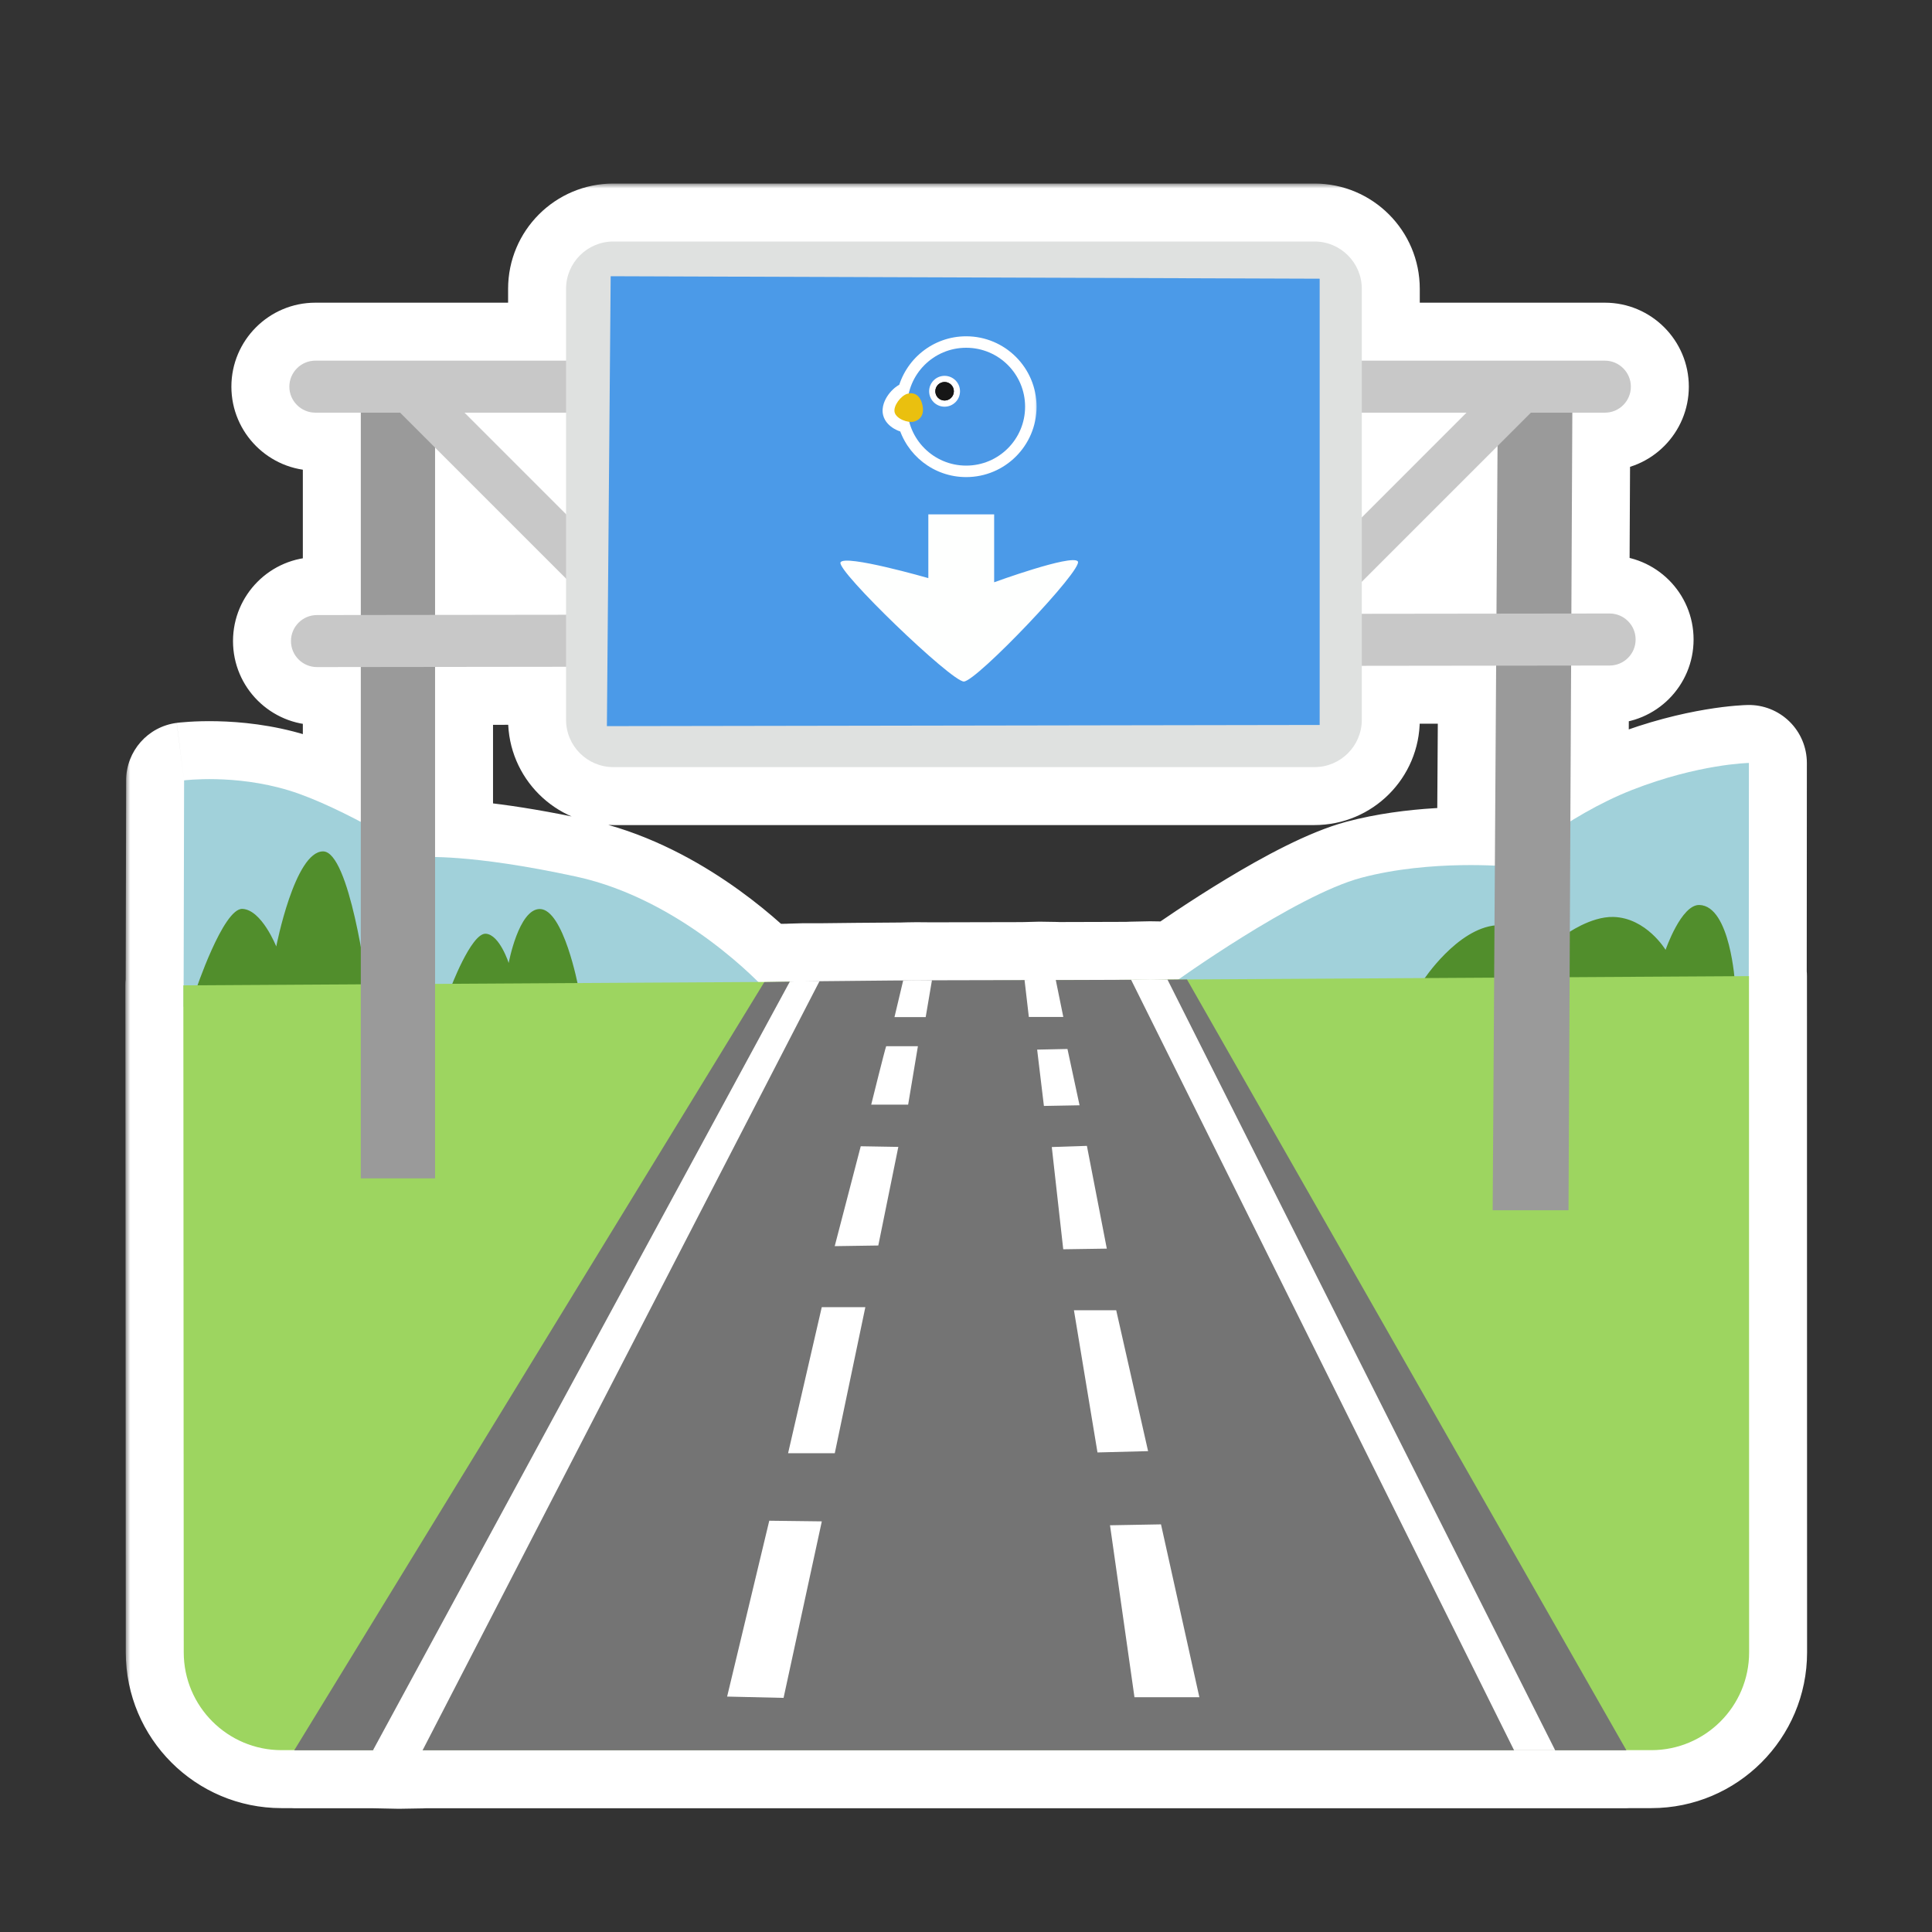 <svg width="200" height="200" viewBox="0 0 200 200" fill="none" xmlns="http://www.w3.org/2000/svg">
<rect x="0" y="0" width="200" height="200" fill="#333333" stroke="none"/>
<mask id="path-1-outside-1_1062_29683" maskUnits="userSpaceOnUse" x="12.98" y="19" width="175" height="169" fill="black">
<rect fill="white" x="12.98" y="19" width="175" height="169"/>
<path d="M136.073 25C138.78 25 140.975 27.195 140.975 29.901V37.334H166.135C167.616 37.334 168.827 38.545 168.827 40.026C168.827 41.507 167.629 42.719 166.148 42.72H162.769L162.668 63.513L166.626 63.509C168.107 63.509 169.319 64.708 169.319 66.202C169.319 67.683 168.12 68.894 166.626 68.894L162.642 68.898L162.564 85.024C164.471 83.848 166.668 82.665 168.969 81.767C175.826 79.088 180.992 78.981 181.046 78.98L181.033 101.048H181.055L181.068 171.051C181.068 176.639 176.53 181.177 170.942 181.177H168.357L168.364 181.189H43.746L43.739 181.203L41.315 181.244L38.609 181.189H30.459L30.467 181.177H29.146C23.559 181.177 19.02 176.639 19.02 171.051L18.98 102.004L19.009 102.003L19.058 80.784C19.058 80.784 24.282 80.111 29.896 81.82C32.193 82.52 34.923 83.806 37.35 85.081V69.051L32.815 69.057C31.333 69.057 30.121 67.858 30.121 66.363C30.121 64.882 31.32 63.671 32.815 63.671L37.35 63.665V42.72H32.647C31.165 42.72 29.953 41.508 29.953 40.026C29.953 38.545 31.165 37.334 32.647 37.334H58.598V29.901C58.598 27.195 60.793 25 63.499 25H136.073ZM140.975 68.925V74.51C140.974 77.216 138.78 79.411 136.073 79.411H63.499C60.793 79.411 58.598 77.216 58.598 74.51V69.024L45.038 69.041V88.72C47.14 88.751 51.837 89.054 59.653 90.748C69.016 92.777 76.393 99.558 78.493 101.652L80.542 101.64C80.887 101.634 81.293 101.629 81.759 101.621L81.764 101.614L83.178 101.573H84.834L84.832 101.575C87.109 101.546 90.023 101.518 93.497 101.496L93.498 101.492C93.515 101.492 94.457 101.466 94.871 101.466C95.282 101.466 96.436 101.478 96.473 101.479C98.139 101.471 99.911 101.468 101.781 101.466C103.284 101.464 104.711 101.459 106.061 101.457V101.452L107.649 101.412L109.292 101.438L109.294 101.451C111.726 101.446 113.844 101.439 115.639 101.433L117.09 101.424L117.084 101.412L119.077 101.371L120.854 101.398L120.855 101.401L121.988 101.396C124.382 99.71 134.865 92.484 140.908 90.869C146.329 89.426 152.166 89.488 154.748 89.609L154.88 68.908L140.975 68.925ZM45.038 63.655L58.598 63.638V59.897L45.038 46.337V63.655ZM140.975 60.223V63.538L154.914 63.523L155.025 46.172L140.975 60.223ZM140.975 53.559L151.812 42.72H140.975V53.559ZM58.598 53.231V42.72H48.085L58.598 53.231Z"/>
</mask>
<path d="M136.073 25C138.78 25 140.975 27.195 140.975 29.901V37.334H166.135C167.616 37.334 168.827 38.545 168.827 40.026C168.827 41.507 167.629 42.719 166.148 42.72H162.769L162.668 63.513L166.626 63.509C168.107 63.509 169.319 64.708 169.319 66.202C169.319 67.683 168.12 68.894 166.626 68.894L162.642 68.898L162.564 85.024C164.471 83.848 166.668 82.665 168.969 81.767C175.826 79.088 180.992 78.981 181.046 78.98L181.033 101.048H181.055L181.068 171.051C181.068 176.639 176.53 181.177 170.942 181.177H168.357L168.364 181.189H43.746L43.739 181.203L41.315 181.244L38.609 181.189H30.459L30.467 181.177H29.146C23.559 181.177 19.02 176.639 19.02 171.051L18.98 102.004L19.009 102.003L19.058 80.784C19.058 80.784 24.282 80.111 29.896 81.82C32.193 82.52 34.923 83.806 37.35 85.081V69.051L32.815 69.057C31.333 69.057 30.121 67.858 30.121 66.363C30.121 64.882 31.32 63.671 32.815 63.671L37.35 63.665V42.72H32.647C31.165 42.72 29.953 41.508 29.953 40.026C29.953 38.545 31.165 37.334 32.647 37.334H58.598V29.901C58.598 27.195 60.793 25 63.499 25H136.073ZM140.975 68.925V74.51C140.974 77.216 138.78 79.411 136.073 79.411H63.499C60.793 79.411 58.598 77.216 58.598 74.51V69.024L45.038 69.041V88.72C47.14 88.751 51.837 89.054 59.653 90.748C69.016 92.777 76.393 99.558 78.493 101.652L80.542 101.64C80.887 101.634 81.293 101.629 81.759 101.621L81.764 101.614L83.178 101.573H84.834L84.832 101.575C87.109 101.546 90.023 101.518 93.497 101.496L93.498 101.492C93.515 101.492 94.457 101.466 94.871 101.466C95.282 101.466 96.436 101.478 96.473 101.479C98.139 101.471 99.911 101.468 101.781 101.466C103.284 101.464 104.711 101.459 106.061 101.457V101.452L107.649 101.412L109.292 101.438L109.294 101.451C111.726 101.446 113.844 101.439 115.639 101.433L117.09 101.424L117.084 101.412L119.077 101.371L120.854 101.398L120.855 101.401L121.988 101.396C124.382 99.71 134.865 92.484 140.908 90.869C146.329 89.426 152.166 89.488 154.748 89.609L154.88 68.908L140.975 68.925ZM45.038 63.655L58.598 63.638V59.897L45.038 46.337V63.655ZM140.975 60.223V63.538L154.914 63.523L155.025 46.172L140.975 60.223ZM140.975 53.559L151.812 42.72H140.975V53.559ZM58.598 53.231V42.72H48.085L58.598 53.231Z" fill="#FEFFFE"/>
<path d="M140.975 37.334H134.975C134.975 40.648 137.661 43.334 140.975 43.334V37.334ZM166.135 37.334L166.135 31.334H166.135V37.334ZM168.827 40.026L174.827 40.026L174.827 40.026L168.827 40.026ZM166.148 42.72L166.148 48.72L166.149 48.72L166.148 42.72ZM162.769 42.72V36.72C159.466 36.72 156.785 39.388 156.769 42.691L162.769 42.72ZM162.668 63.513L156.668 63.484C156.66 65.081 157.29 66.615 158.417 67.747C159.544 68.879 161.077 69.514 162.674 69.513L162.668 63.513ZM166.626 63.509L166.626 57.509L166.62 57.509L166.626 63.509ZM169.319 66.202L175.319 66.203V66.202H169.319ZM166.626 68.894L166.626 62.895L166.62 62.895L166.626 68.894ZM162.642 68.898L162.636 62.898C159.336 62.902 156.657 65.57 156.642 68.87L162.642 68.898ZM162.564 85.024L156.565 84.996C156.554 87.176 157.727 89.19 159.628 90.257C161.529 91.324 163.86 91.275 165.715 90.131L162.564 85.024ZM168.969 81.767L166.786 76.178L166.786 76.178L168.969 81.767ZM181.046 78.98L187.046 78.983C187.047 77.371 186.399 75.826 185.248 74.697C184.098 73.568 182.541 72.949 180.929 72.981L181.046 78.98ZM181.033 101.048L175.033 101.044C175.032 102.636 175.664 104.163 176.789 105.289C177.915 106.415 179.441 107.048 181.033 107.048V101.048ZM181.055 101.048L187.055 101.047C187.054 97.733 184.368 95.048 181.055 95.048V101.048ZM181.068 171.051L187.068 171.051L187.068 171.05L181.068 171.051ZM168.357 181.177V175.177C166.246 175.177 164.289 176.287 163.206 178.1C162.123 179.913 162.073 182.162 163.075 184.021L168.357 181.177ZM168.364 181.189V187.189C170.476 187.189 172.432 186.079 173.515 184.266C174.598 182.453 174.648 180.204 173.647 178.345L168.364 181.189ZM43.746 181.189V175.189C41.474 175.189 39.396 176.473 38.38 178.506L43.746 181.189ZM43.739 181.203L43.841 187.202C46.077 187.164 48.106 185.886 49.106 183.886L43.739 181.203ZM41.315 181.244L41.194 187.243C41.268 187.244 41.343 187.245 41.417 187.243L41.315 181.244ZM38.609 181.189L38.731 175.191C38.69 175.19 38.65 175.189 38.609 175.189L38.609 181.189ZM30.459 181.189L25.349 178.045C24.21 179.896 24.161 182.219 25.221 184.116C26.282 186.014 28.285 187.189 30.459 187.189V181.189ZM30.467 181.177L35.577 184.321C36.716 182.47 36.765 180.147 35.705 178.25C34.644 176.352 32.641 175.177 30.467 175.177V181.177ZM19.02 171.051L25.02 171.051L25.02 171.047L19.02 171.051ZM18.98 102.004L18.774 96.007C15.541 96.119 12.979 98.773 12.98 102.007L18.98 102.004ZM19.009 102.003L19.216 107.999C22.442 107.888 25.001 105.245 25.009 102.017L19.009 102.003ZM19.058 80.784L18.29 74.834C15.303 75.219 13.065 77.759 13.058 80.77L19.058 80.784ZM29.896 81.82L31.645 76.081L31.644 76.081L29.896 81.82ZM37.35 85.081L34.559 90.393C36.419 91.37 38.654 91.303 40.453 90.216C42.251 89.13 43.35 87.182 43.35 85.081H37.35ZM37.35 69.051H43.35C43.35 67.458 42.716 65.931 41.59 64.805C40.463 63.68 38.934 63.049 37.342 63.051L37.35 69.051ZM32.815 69.057L32.815 75.057L32.822 75.057L32.815 69.057ZM30.121 66.363L24.121 66.363V66.363H30.121ZM32.815 63.671L32.815 69.671L32.822 69.671L32.815 63.671ZM37.35 63.665L37.357 69.665C40.668 69.661 43.35 66.976 43.35 63.665H37.35ZM37.35 42.72H43.35C43.35 39.406 40.663 36.72 37.35 36.72V42.72ZM29.953 40.026L23.953 40.026V40.026H29.953ZM58.598 37.334V43.334C61.911 43.334 64.598 40.648 64.598 37.334H58.598ZM140.975 68.925L140.967 62.925C137.657 62.929 134.975 65.614 134.975 68.925H140.975ZM140.975 74.51L146.975 74.51V74.51H140.975ZM58.598 74.51L52.598 74.51L52.598 74.51L58.598 74.51ZM58.598 69.024H64.598C64.598 67.432 63.965 65.905 62.838 64.779C61.711 63.654 60.183 63.023 58.59 63.024L58.598 69.024ZM45.038 69.041L45.031 63.041C41.72 63.045 39.038 65.73 39.038 69.041H45.038ZM45.038 88.72H39.038C39.038 91.999 41.671 94.671 44.95 94.719L45.038 88.72ZM59.653 90.748L60.924 84.884L60.924 84.884L59.653 90.748ZM78.493 101.652L74.256 105.9C75.39 107.031 76.929 107.662 78.53 107.652L78.493 101.652ZM80.542 101.64L80.579 107.64C80.602 107.639 80.625 107.639 80.648 107.639L80.542 101.64ZM81.759 101.621L81.855 107.62C83.758 107.59 85.535 106.658 86.641 105.109L81.759 101.621ZM81.764 101.614L81.59 95.617C79.714 95.671 77.972 96.6 76.881 98.127L81.764 101.614ZM83.178 101.573V95.573C83.12 95.573 83.062 95.574 83.004 95.576L83.178 101.573ZM84.834 101.573L89.077 105.816C90.793 104.1 91.306 101.519 90.377 99.277C89.449 97.035 87.261 95.573 84.834 95.573V101.573ZM84.832 101.575L80.589 97.333C78.864 99.058 78.355 101.658 79.304 103.907C80.252 106.156 82.468 107.606 84.909 107.575L84.832 101.575ZM93.497 101.496L93.534 107.496C96.273 107.479 98.653 105.609 99.318 102.951L93.497 101.496ZM93.498 101.492L93.329 95.495C90.64 95.57 88.33 97.427 87.677 100.037L93.498 101.492ZM94.871 101.466L94.871 95.466L94.871 95.466L94.871 101.466ZM96.473 101.479L96.405 107.478C96.436 107.478 96.467 107.479 96.498 107.478L96.473 101.479ZM101.781 101.466L101.787 107.466L101.787 107.466L101.781 101.466ZM106.061 101.457L106.071 107.457C109.381 107.451 112.061 104.767 112.061 101.457H106.061ZM106.061 101.452L105.909 95.454C102.656 95.536 100.061 98.197 100.061 101.452H106.061ZM107.649 101.412L107.746 95.413C107.663 95.412 107.581 95.412 107.498 95.414L107.649 101.412ZM109.292 101.438L115.222 100.526C114.777 97.635 112.313 95.486 109.388 95.439L109.292 101.438ZM109.294 101.451L103.364 102.364C103.815 105.296 106.341 107.458 109.308 107.451L109.294 101.451ZM115.639 101.433L115.661 107.433L115.675 107.433L115.639 101.433ZM117.09 101.424L117.126 107.424C119.199 107.411 121.119 106.329 122.203 104.563C123.288 102.796 123.383 100.595 122.456 98.74L117.09 101.424ZM117.084 101.412L116.961 95.413C114.903 95.456 113.012 96.549 111.948 98.31C110.884 100.072 110.797 102.255 111.717 104.095L117.084 101.412ZM119.077 101.371L119.169 95.372C119.098 95.371 119.026 95.371 118.954 95.372L119.077 101.371ZM120.854 101.398L126.547 99.501C125.741 97.083 123.495 95.438 120.947 95.399L120.854 101.398ZM120.855 101.401L115.163 103.299C115.984 105.76 118.293 107.415 120.887 107.401L120.855 101.401ZM121.988 101.396L122.019 107.395C123.246 107.389 124.441 107.007 125.443 106.301L121.988 101.396ZM140.908 90.869L139.364 85.071L139.359 85.073L140.908 90.869ZM154.748 89.609L154.466 95.603C156.097 95.68 157.69 95.088 158.876 93.964C160.061 92.84 160.738 91.281 160.748 89.648L154.748 89.609ZM154.88 68.908L160.88 68.946C160.89 67.347 160.261 65.81 159.133 64.677C158.006 63.543 156.472 62.906 154.873 62.908L154.88 68.908ZM45.038 63.655H39.038C39.038 65.248 39.671 66.775 40.798 67.901C41.925 69.026 43.453 69.657 45.046 69.655L45.038 63.655ZM58.598 63.638L58.605 69.638C61.916 69.633 64.598 66.948 64.598 63.638H58.598ZM58.598 59.897H64.598C64.598 58.305 63.965 56.779 62.84 55.654L58.598 59.897ZM45.038 46.337L49.281 42.094C47.565 40.378 44.984 39.865 42.742 40.794C40.5 41.722 39.038 43.91 39.038 46.337H45.038ZM140.975 60.223L136.732 55.98C135.607 57.105 134.975 58.631 134.975 60.223H140.975ZM140.975 63.538H134.975C134.975 65.131 135.608 66.658 136.734 67.783C137.861 68.909 139.389 69.54 140.981 69.538L140.975 63.538ZM154.914 63.523L154.921 69.522C158.217 69.519 160.893 66.857 160.914 63.561L154.914 63.523ZM155.025 46.172L161.025 46.21C161.041 43.777 159.585 41.575 157.339 40.636C155.094 39.697 152.504 40.208 150.783 41.929L155.025 46.172ZM140.975 53.559H134.975C134.975 55.985 136.437 58.173 138.679 59.102C140.921 60.031 143.501 59.517 145.217 57.801L140.975 53.559ZM151.812 42.72L156.055 46.962C157.771 45.246 158.284 42.666 157.356 40.423C156.427 38.181 154.239 36.72 151.812 36.72V42.72ZM140.975 42.72V36.72C137.661 36.72 134.975 39.406 134.975 42.72H140.975ZM58.598 53.231L54.355 57.474C56.071 59.19 58.652 59.703 60.894 58.775C63.136 57.846 64.598 55.658 64.598 53.231H58.598ZM58.598 42.72H64.598C64.598 39.406 61.911 36.72 58.598 36.72V42.72ZM48.085 42.72V36.72C45.658 36.72 43.47 38.182 42.542 40.424C41.613 42.666 42.126 45.247 43.843 46.963L48.085 42.72ZM136.073 25V31C135.466 31 134.975 30.509 134.975 29.901H140.975H146.975C146.975 23.881 142.093 19 136.073 19V25ZM140.975 29.901H134.975V37.334H140.975H146.975V29.901H140.975ZM140.975 37.334V43.334H166.135V37.334V31.334H140.975V37.334ZM166.135 37.334L166.134 43.334C164.302 43.334 162.827 41.859 162.827 40.027L168.827 40.026L174.827 40.026C174.827 35.231 170.929 31.334 166.135 31.334L166.135 37.334ZM168.827 40.026H162.827C162.827 38.235 164.274 36.72 166.147 36.72L166.148 42.72L166.149 48.72C170.985 48.719 174.827 44.779 174.827 40.026H168.827ZM166.148 42.72V36.72H162.769V42.72V48.72H166.148V42.72ZM162.769 42.72L156.769 42.691L156.668 63.484L162.668 63.513L168.668 63.542L168.768 42.749L162.769 42.72ZM162.668 63.513L162.674 69.513L166.632 69.509L166.626 63.509L166.62 57.509L162.662 57.513L162.668 63.513ZM166.626 63.509V69.509C164.813 69.509 163.319 68.041 163.319 66.202H169.319H175.319C175.319 61.374 171.401 57.509 166.626 57.509V63.509ZM169.319 66.202L163.319 66.201C163.32 64.387 164.789 62.895 166.626 62.895V68.894V74.894C171.452 74.894 175.319 70.98 175.319 66.203L169.319 66.202ZM166.626 68.894L166.62 62.895L162.636 62.898L162.642 68.898L162.647 74.898L166.632 74.894L166.626 68.894ZM162.642 68.898L156.642 68.87L156.565 84.996L162.564 85.024L168.564 85.053L168.642 68.927L162.642 68.898ZM162.564 85.024L165.715 90.131C167.417 89.081 169.284 88.085 171.152 87.355L168.969 81.767L166.786 76.178C164.052 77.246 161.525 78.616 159.414 79.918L162.564 85.024ZM168.969 81.767L171.152 87.355C177.145 85.014 181.556 84.971 181.163 84.978L181.046 78.98L180.929 72.981C180.428 72.99 174.508 73.161 166.786 76.178L168.969 81.767ZM181.046 78.98L175.046 78.976L175.033 101.044L181.033 101.048L187.033 101.051L187.046 78.983L181.046 78.98ZM181.033 101.048V107.048H181.055V101.048V95.048H181.033V101.048ZM181.055 101.048L175.055 101.049L175.068 171.052L181.068 171.051L187.068 171.05L187.055 101.047L181.055 101.048ZM181.068 171.051H175.068C175.068 173.325 173.217 175.177 170.942 175.177V181.177V187.177C179.844 187.177 187.068 179.952 187.068 171.051H181.068ZM170.942 181.177V175.177H168.357V181.177V187.177H170.942V181.177ZM168.357 181.177L163.075 184.021L163.081 184.034L168.364 181.189L173.647 178.345L173.64 178.332L168.357 181.177ZM168.364 181.189V175.189H43.746V181.189V187.189H168.364V181.189ZM43.746 181.189L38.38 178.506L38.373 178.52L43.739 181.203L49.106 183.886L49.113 183.873L43.746 181.189ZM43.739 181.203L43.638 175.204L41.214 175.245L41.315 181.244L41.417 187.243L43.841 187.202L43.739 181.203ZM41.315 181.244L41.437 175.245L38.731 175.191L38.609 181.189L38.488 187.188L41.194 187.243L41.315 181.244ZM38.609 181.189V175.189H30.459V181.189V187.189H38.609V181.189ZM30.459 181.189L35.569 184.334L35.577 184.321L30.467 181.177L25.357 178.032L25.349 178.045L30.459 181.189ZM30.467 181.177V175.177H29.146V181.177V187.177H30.467V181.177ZM29.146 181.177V175.177C26.872 175.177 25.02 173.325 25.02 171.051H19.02H13.021C13.021 179.952 20.245 187.177 29.146 187.177V181.177ZM19.02 171.051L25.02 171.047L24.98 102L18.98 102.004L12.98 102.007L13.021 171.054L19.02 171.051ZM18.98 102.004L19.187 108L19.216 107.999L19.009 102.003L18.802 96.007L18.774 96.007L18.98 102.004ZM19.009 102.003L25.009 102.017L25.058 80.798L19.058 80.784L13.058 80.77L13.009 101.989L19.009 102.003ZM19.058 80.784C19.825 86.735 19.824 86.735 19.822 86.735C19.822 86.735 19.821 86.736 19.82 86.736C19.818 86.736 19.817 86.736 19.815 86.736C19.812 86.737 19.81 86.737 19.807 86.737C19.803 86.738 19.799 86.738 19.797 86.738C19.792 86.739 19.792 86.739 19.797 86.738C19.806 86.737 19.834 86.734 19.879 86.73C19.968 86.721 20.125 86.707 20.34 86.694C20.771 86.666 21.427 86.641 22.236 86.659C23.883 86.697 26.017 86.911 28.148 87.56L29.896 81.82L31.644 76.081C28.162 75.02 24.876 74.716 22.507 74.663C21.308 74.635 20.307 74.672 19.584 74.718C19.221 74.74 18.926 74.766 18.708 74.787C18.598 74.798 18.508 74.808 18.438 74.816C18.403 74.82 18.373 74.823 18.349 74.826C18.336 74.828 18.325 74.829 18.316 74.83C18.311 74.831 18.306 74.831 18.302 74.832C18.3 74.832 18.298 74.832 18.296 74.833C18.295 74.833 18.293 74.833 18.293 74.833C18.292 74.833 18.29 74.834 19.058 80.784ZM29.896 81.82L28.148 87.56C29.889 88.09 32.216 89.162 34.559 90.393L37.35 85.081L40.14 79.769C37.631 78.451 34.496 76.949 31.645 76.081L29.896 81.82ZM37.35 85.081H43.35V69.051H37.35H31.35V85.081H37.35ZM37.35 69.051L37.342 63.051L32.807 63.057L32.815 69.057L32.822 75.057L37.357 75.051L37.35 69.051ZM32.815 69.057V63.057C34.627 63.057 36.121 64.525 36.121 66.363H30.121H24.121C24.121 71.191 28.039 75.057 32.815 75.057V69.057ZM30.121 66.363L36.121 66.364C36.121 68.179 34.651 69.671 32.815 69.671V63.671V57.671C27.989 57.671 24.121 61.585 24.121 66.363L30.121 66.363ZM32.815 63.671L32.822 69.671L37.357 69.665L37.35 63.665L37.342 57.665L32.807 57.671L32.815 63.671ZM37.35 63.665H43.35V42.72H37.35H31.35V63.665H37.35ZM37.35 42.72V36.72H32.647V42.72V48.72H37.35V42.72ZM32.647 42.72V36.72C34.479 36.72 35.953 38.194 35.953 40.026H29.953H23.953C23.953 44.821 27.852 48.72 32.647 48.72V42.72ZM29.953 40.026L35.953 40.027C35.953 41.862 34.477 43.334 32.647 43.334V37.334V31.334C27.854 31.334 23.953 35.229 23.953 40.026L29.953 40.026ZM32.647 37.334V43.334H58.598V37.334V31.334H32.647V37.334ZM58.598 37.334H64.598V29.901H58.598H52.598V37.334H58.598ZM58.598 29.901H64.598C64.598 30.509 64.106 31 63.499 31V25V19C57.479 19 52.598 23.881 52.598 29.901H58.598ZM63.499 25V31H136.073V25V19H63.499V25ZM140.975 68.925H134.975V74.51H140.975H146.975V68.925H140.975ZM140.975 74.51L134.975 74.51C134.975 73.903 135.466 73.411 136.073 73.411V79.411V85.411C142.094 85.411 146.974 80.529 146.975 74.51L140.975 74.51ZM136.073 79.411V73.411H63.499V79.411V85.411H136.073V79.411ZM63.499 79.411V73.411C64.107 73.411 64.598 73.903 64.598 74.51L58.598 74.51L52.598 74.51C52.598 80.529 57.479 85.411 63.499 85.411V79.411ZM58.598 74.51H64.598V69.024H58.598H52.598V74.51H58.598ZM58.598 69.024L58.59 63.024L45.031 63.041L45.038 69.041L45.045 75.041L58.605 75.024L58.598 69.024ZM45.038 69.041H39.038V88.72H45.038H51.038V69.041H45.038ZM45.038 88.72L44.95 94.719C46.606 94.743 50.906 94.992 58.383 96.612L59.653 90.748L60.924 84.884C52.768 83.117 47.673 82.758 45.127 82.72L45.038 88.72ZM59.653 90.748L58.383 96.612C65.976 98.257 72.321 103.971 74.256 105.9L78.493 101.652L82.73 97.404C80.465 95.145 72.055 87.296 60.924 84.884L59.653 90.748ZM78.493 101.652L78.53 107.652L80.579 107.64L80.542 101.64L80.505 95.64L78.456 95.653L78.493 101.652ZM80.542 101.64L80.648 107.639C80.998 107.633 81.347 107.628 81.855 107.62L81.759 101.621L81.663 95.622C81.24 95.629 80.777 95.635 80.436 95.641L80.542 101.64ZM81.759 101.621L86.641 105.109L86.646 105.102L81.764 101.614L76.881 98.127L76.876 98.134L81.759 101.621ZM81.764 101.614L81.938 107.612L83.352 107.571L83.178 101.573L83.004 95.576L81.59 95.617L81.764 101.614ZM83.178 101.573V107.573H84.834V101.573V95.573H83.178V101.573ZM84.834 101.573L80.591 97.331L80.589 97.333L84.832 101.575L89.075 105.818L89.077 105.816L84.834 101.573ZM84.832 101.575L84.909 107.575C87.171 107.546 90.072 107.517 93.534 107.496L93.497 101.496L93.46 95.496C89.975 95.518 87.047 95.546 84.755 95.576L84.832 101.575ZM93.497 101.496L99.318 102.951L99.319 102.947L93.498 101.492L87.677 100.037L87.676 100.041L93.497 101.496ZM93.498 101.492L93.667 107.49C93.667 107.49 93.895 107.484 94.171 107.477C94.468 107.471 94.742 107.466 94.871 107.466L94.871 101.466L94.871 95.466C94.587 95.466 94.183 95.474 93.9 95.48C93.597 95.487 93.346 95.494 93.329 95.495L93.498 101.492ZM94.871 101.466V107.466C95.044 107.466 95.407 107.469 95.758 107.472C95.928 107.473 96.086 107.475 96.204 107.476C96.263 107.477 96.312 107.477 96.347 107.478C96.365 107.478 96.379 107.478 96.389 107.478C96.4 107.478 96.405 107.478 96.405 107.478L96.473 101.479L96.541 95.479C96.517 95.479 95.324 95.466 94.871 95.466V101.466ZM96.473 101.479L96.498 107.478C98.156 107.471 99.921 107.468 101.787 107.466L101.781 101.466L101.776 95.466C99.901 95.468 98.123 95.472 96.447 95.479L96.473 101.479ZM101.781 101.466L101.787 107.466C103.288 107.464 104.741 107.459 106.071 107.457L106.061 101.457L106.05 95.457C104.681 95.459 103.281 95.464 101.775 95.466L101.781 101.466ZM106.061 101.457H112.061V101.452H106.061H100.061V101.457H106.061ZM106.061 101.452L106.212 107.45L107.801 107.41L107.649 101.412L107.498 95.414L105.909 95.454L106.061 101.452ZM107.649 101.412L107.553 107.411L109.196 107.438L109.292 101.438L109.388 95.439L107.746 95.413L107.649 101.412ZM109.292 101.438L103.362 102.351L103.364 102.364L109.294 101.451L115.224 100.539L115.222 100.526L109.292 101.438ZM109.294 101.451L109.308 107.451C111.741 107.445 113.863 107.439 115.661 107.433L115.639 101.433L115.616 95.433C113.825 95.439 111.71 95.445 109.28 95.451L109.294 101.451ZM115.639 101.433L115.675 107.433L117.126 107.424L117.09 101.424L117.054 95.424L115.602 95.433L115.639 101.433ZM117.09 101.424L122.456 98.74L122.451 98.729L117.084 101.412L111.717 104.095L111.723 104.107L117.09 101.424ZM117.084 101.412L117.207 107.411L119.201 107.37L119.077 101.371L118.954 95.372L116.961 95.413L117.084 101.412ZM119.077 101.371L118.985 107.37L120.762 107.398L120.854 101.398L120.947 95.399L119.169 95.372L119.077 101.371ZM120.854 101.398L115.162 103.296L115.163 103.299L120.855 101.401L126.548 99.504L126.547 99.501L120.854 101.398ZM120.855 101.401L120.887 107.401L122.019 107.395L121.988 101.396L121.957 95.396L120.824 95.401L120.855 101.401ZM121.988 101.396L125.443 106.301C126.585 105.497 129.676 103.358 133.181 101.242C136.872 99.013 140.349 97.229 142.457 96.666L140.908 90.869L139.359 85.073C135.424 86.124 130.638 88.76 126.979 90.969C123.133 93.291 119.785 95.608 118.533 96.49L121.988 101.396ZM140.908 90.869L142.452 96.667C146.972 95.463 152.074 95.49 154.466 95.603L154.748 89.609L155.031 83.616C152.258 83.485 145.685 83.388 139.364 85.071L140.908 90.869ZM154.748 89.609L160.748 89.648L160.88 68.946L154.88 68.908L148.88 68.87L148.748 89.571L154.748 89.609ZM154.88 68.908L154.873 62.908L140.967 62.925L140.975 68.925L140.982 74.925L154.887 74.908L154.88 68.908ZM45.038 63.655L45.046 69.655L58.605 69.638L58.598 63.638L58.59 57.638L45.03 57.655L45.038 63.655ZM58.598 63.638H64.598V59.897H58.598H52.598V63.638H58.598ZM58.598 59.897L62.84 55.654L49.281 42.094L45.038 46.337L40.795 50.58L54.355 64.139L58.598 59.897ZM45.038 46.337H39.038V63.655H45.038H51.038V46.337H45.038ZM140.975 60.223H134.975V63.538H140.975H146.975V60.223H140.975ZM140.975 63.538L140.981 69.538L154.921 69.522L154.914 63.523L154.907 57.523L140.968 57.538L140.975 63.538ZM154.914 63.523L160.914 63.561L161.025 46.21L155.025 46.172L149.026 46.133L148.914 63.484L154.914 63.523ZM155.025 46.172L150.783 41.929L136.732 55.98L140.975 60.223L145.217 64.465L159.268 50.414L155.025 46.172ZM140.975 53.559L145.217 57.801L156.055 46.962L151.812 42.72L147.57 38.477L136.732 49.316L140.975 53.559ZM151.812 42.72V36.72H140.975V42.72V48.72H151.812V42.72ZM140.975 42.72H134.975V53.559H140.975H146.975V42.72H140.975ZM58.598 53.231H64.598V42.72H58.598H52.598V53.231H58.598ZM58.598 42.72V36.72H48.085V42.72V48.72H58.598V42.72ZM48.085 42.72L43.843 46.963L54.355 57.474L58.598 53.231L62.84 48.989L52.327 38.477L48.085 42.72Z" fill="white" mask="url(#path-1-outside-1_1062_29683)"/>
<path d="M57.149 105.882L79.097 102.274C79.097 102.274 70.775 93.158 59.654 90.748C48.532 88.338 43.725 88.742 43.725 88.742C43.725 88.742 35.512 83.531 29.897 81.821C24.282 80.111 19.058 80.784 19.058 80.784L19.004 104.212L57.149 105.882Z" fill="#A1D1DA"/>
<path d="M141.151 108.185L121.492 101.748C121.492 101.748 134.055 92.7 140.908 90.869C148.139 88.944 156.11 89.698 156.11 89.698C156.11 89.698 162.075 84.46 168.969 81.767C175.862 79.074 181.046 78.98 181.046 78.98L181.033 102.597C181.033 102.597 174.206 110.554 174.072 110.366C173.964 110.164 141.151 108.185 141.151 108.185Z" fill="#A1D1DA"/>
<path d="M147.336 101.479C147.336 101.479 150.837 96.107 154.89 95.784C160.235 95.366 162.093 96.726 162.093 96.726C162.093 96.726 164.651 94.855 167.021 94.922C170.428 95.016 172.421 98.328 172.421 98.328C172.421 98.328 174.036 93.629 175.921 93.683C179.139 93.777 179.611 101.843 179.611 101.843L168.664 106.03L147.336 101.479Z" fill="#518E2C"/>
<path d="M20.223 102.637C20.223 102.637 23.104 93.993 25.097 94.087C27.09 94.181 28.598 97.978 28.598 97.978C28.598 97.978 30.51 88.136 33.445 88.136C36.192 88.136 37.969 101.87 37.969 101.87L41.955 103.58L46.586 102.435C46.586 102.435 48.768 96.565 50.289 96.659C51.717 96.753 52.659 99.688 52.659 99.688C52.659 99.688 53.696 94.101 55.877 94.101C58.341 94.101 59.863 102.152 59.863 102.152L38.548 109.423L20.223 102.637Z" fill="#518E2C"/>
<path d="M181.054 101.048L181.068 171.051C181.068 176.639 176.53 181.176 170.943 181.176H29.146C23.558 181.176 19.021 176.639 19.021 171.051L18.98 102.004L181.054 101.048Z" fill="#9DD560"/>
<path d="M79.12 101.668C79.12 101.668 87.643 101.479 101.781 101.466C115.502 101.452 122.88 101.398 122.88 101.398L168.364 181.19H30.459L79.12 101.668Z" fill="#747474"/>
<path d="M38.609 181.19L81.764 101.614L83.177 101.573H84.834L43.739 181.203L41.316 181.244L38.609 181.19Z" fill="white"/>
<path d="M120.854 101.398L119.077 101.371L117.084 101.412L156.737 181.19H158.744H160.992L120.854 101.398Z" fill="white"/>
<path d="M75.272 175.629L81.115 175.764L85.074 157.492L79.634 157.425L75.272 175.629Z" fill="white"/>
<path d="M114.908 157.896L120.186 157.802L124.158 175.696H117.44L114.908 157.896Z" fill="white"/>
<path d="M113.611 150.356L118.849 150.221L115.55 135.639H111.174L113.611 150.356Z" fill="white"/>
<path d="M89.58 135.316H85.069L81.582 150.437H86.416L89.58 135.316Z" fill="white"/>
<path d="M89.103 118.66L92.994 118.727L90.921 128.934L86.41 129.001L89.103 118.66Z" fill="white"/>
<path d="M91.736 108.306C91.601 108.642 90.188 114.351 90.188 114.351H94.011L95.021 108.306H91.736Z" fill="white"/>
<path d="M92.596 105.29H95.827L96.474 101.479C96.474 101.479 95.289 101.466 94.871 101.466C94.454 101.466 93.498 101.493 93.498 101.493L92.596 105.29Z" fill="white"/>
<path d="M106.505 105.276H110.073L109.292 101.439L107.649 101.412L106.061 101.452L106.505 105.276Z" fill="white"/>
<path d="M107.365 108.656L110.503 108.589L111.755 114.419L108.065 114.486L107.365 108.656Z" fill="white"/>
<path d="M108.881 118.741L112.516 118.62L114.576 129.257L110.066 129.324L108.881 118.741Z" fill="white"/>
<path d="M37.35 41.171V121.986H45.038V39.703L37.35 41.171Z" fill="#9A9A9A"/>
<path d="M154.521 125.285L155.06 40.659L162.775 41.198L162.371 125.285H154.521Z" fill="#9A9A9A"/>
<path d="M166.148 42.719H32.646C31.165 42.719 29.953 41.508 29.953 40.026C29.953 38.545 31.165 37.334 32.646 37.334H166.135C167.616 37.334 168.827 38.545 168.827 40.026C168.827 41.508 167.629 42.719 166.148 42.719Z" fill="#C8C8C8"/>
<path d="M32.814 69.056C31.333 69.056 30.121 67.858 30.121 66.363C30.121 64.882 31.319 63.67 32.814 63.67L166.626 63.509C168.107 63.509 169.319 64.707 169.319 66.202C169.319 67.683 168.12 68.895 166.626 68.895L32.814 69.056Z" fill="#C8C8C8"/>
<path d="M131.748 62.786L156.178 38.355L159.511 41.687L135.08 66.118L131.748 62.786Z" fill="#C8C8C8"/>
<path d="M41.147 42.445L44.479 39.113L68.862 63.495L65.53 66.828L41.147 42.445Z" fill="#C8C8C8"/>
<path d="M136.073 79.411H63.499C60.792 79.411 58.598 77.216 58.598 74.51V29.901C58.598 27.195 60.792 25 63.499 25H136.073C138.78 25 140.974 27.195 140.974 29.901V74.51C140.974 77.216 138.78 79.411 136.073 79.411Z" fill="#DFE1E0"/>
<path d="M62.826 75.169L63.217 28.595L136.612 28.851V75.048L62.826 75.169Z" fill="#4B9AE8"/>
<mask id="path-29-outside-2_1062_29683" maskUnits="userSpaceOnUse" x="90.553" y="34" width="17" height="16" fill="black">
<rect fill="white" x="90.553" y="34" width="17" height="16"/>
<path d="M100.017 36C103.386 36 106.118 38.732 106.118 42.101C106.118 45.469 103.386 48.2 100.017 48.2C97.191 48.2 94.815 46.278 94.122 43.67C93.475 43.608 92.707 43.212 92.575 42.693C92.405 42.025 93.239 40.961 93.902 40.769C93.959 40.752 94.017 40.74 94.073 40.73C94.695 38.021 97.12 36 100.017 36Z"/>
</mask>
<path d="M100.017 36C103.386 36 106.118 38.732 106.118 42.101C106.118 45.469 103.386 48.2 100.017 48.2C97.191 48.2 94.815 46.278 94.122 43.67C93.475 43.608 92.707 43.212 92.575 42.693C92.405 42.025 93.239 40.961 93.902 40.769C93.959 40.752 94.017 40.74 94.073 40.73C94.695 38.021 97.12 36 100.017 36Z" fill="#DFB820"/>
<path d="M100.017 36L100.017 34.813L100.017 34.813L100.017 36ZM106.118 42.101L107.305 42.101V42.101H106.118ZM100.017 48.2L100.017 49.388H100.017V48.2ZM94.122 43.67L95.27 43.365L95.058 42.567L94.235 42.488L94.122 43.67ZM92.575 42.693L91.424 42.986L91.424 42.986L92.575 42.693ZM93.902 40.769L93.572 39.628L93.572 39.628L93.902 40.769ZM94.073 40.73L94.267 41.902L95.052 41.772L95.231 40.996L94.073 40.73ZM100.017 36V37.187C102.731 37.187 104.931 39.387 104.931 42.101H106.118H107.305C107.305 38.076 104.042 34.813 100.017 34.813V36ZM106.118 42.101L104.931 42.1C104.931 44.813 102.731 47.013 100.017 47.013V48.2V49.388C104.042 49.388 107.305 46.125 107.305 42.101L106.118 42.101ZM100.017 48.2L100.018 47.013C97.743 47.013 95.828 45.466 95.27 43.365L94.122 43.67L92.974 43.975C93.802 47.09 96.639 49.388 100.017 49.388L100.017 48.2ZM94.122 43.67L94.235 42.488C94.086 42.474 93.9 42.414 93.761 42.332C93.695 42.292 93.666 42.264 93.661 42.259C93.656 42.254 93.7 42.298 93.726 42.4L92.575 42.693L91.424 42.986C91.603 43.69 92.143 44.133 92.55 44.374C92.989 44.635 93.511 44.804 94.009 44.852L94.122 43.67ZM92.575 42.693L93.726 42.401C93.757 42.524 93.724 42.574 93.746 42.508C93.764 42.451 93.809 42.358 93.888 42.248C93.966 42.14 94.057 42.045 94.14 41.978C94.232 41.903 94.268 41.899 94.233 41.909L93.902 40.769L93.572 39.628C92.886 39.827 92.315 40.372 91.964 40.856C91.773 41.12 91.6 41.43 91.489 41.767C91.382 42.094 91.308 42.528 91.424 42.986L92.575 42.693ZM93.902 40.769L94.233 41.909C94.236 41.908 94.247 41.905 94.267 41.902L94.073 40.73L93.879 39.559C93.787 39.574 93.683 39.596 93.572 39.628L93.902 40.769ZM94.073 40.73L95.231 40.996C95.731 38.814 97.686 37.187 100.018 37.187L100.017 36L100.017 34.813C96.554 34.813 93.659 37.228 92.916 40.465L94.073 40.73Z" fill="white" mask="url(#path-29-outside-2_1062_29683)"/>
<path d="M100.018 48.2C103.387 48.2 106.118 45.469 106.118 42.1C106.118 38.731 103.387 36 100.018 36C96.649 36 93.918 38.731 93.918 42.1C93.918 45.469 96.649 48.2 100.018 48.2Z" fill="#4B98E6"/>
<circle cx="97.782" cy="40.504" r="1.597" fill="white"/>
<circle cx="97.784" cy="40.503" r="0.958" fill="#161616"/>
<circle cx="97.784" cy="40.503" r="0.958" fill="#161616"/>
<path d="M94.649 43.635C93.993 43.826 92.783 43.356 92.613 42.687C92.444 42.018 93.266 40.957 93.921 40.766C94.576 40.575 95.22 40.857 95.472 41.854C95.727 42.862 95.304 43.444 94.648 43.635L94.649 43.635Z" fill="#EAC00F"/>
<path d="M96.101 53.249H102.914V60.277C102.914 60.277 110.925 57.355 111.572 58.109C112.218 58.864 101.069 70.551 99.777 70.551C98.484 70.551 86.568 59.079 87.012 58.217C87.443 57.355 96.101 59.846 96.101 59.846V53.249Z" fill="#FEFFFE"/>
</svg>
